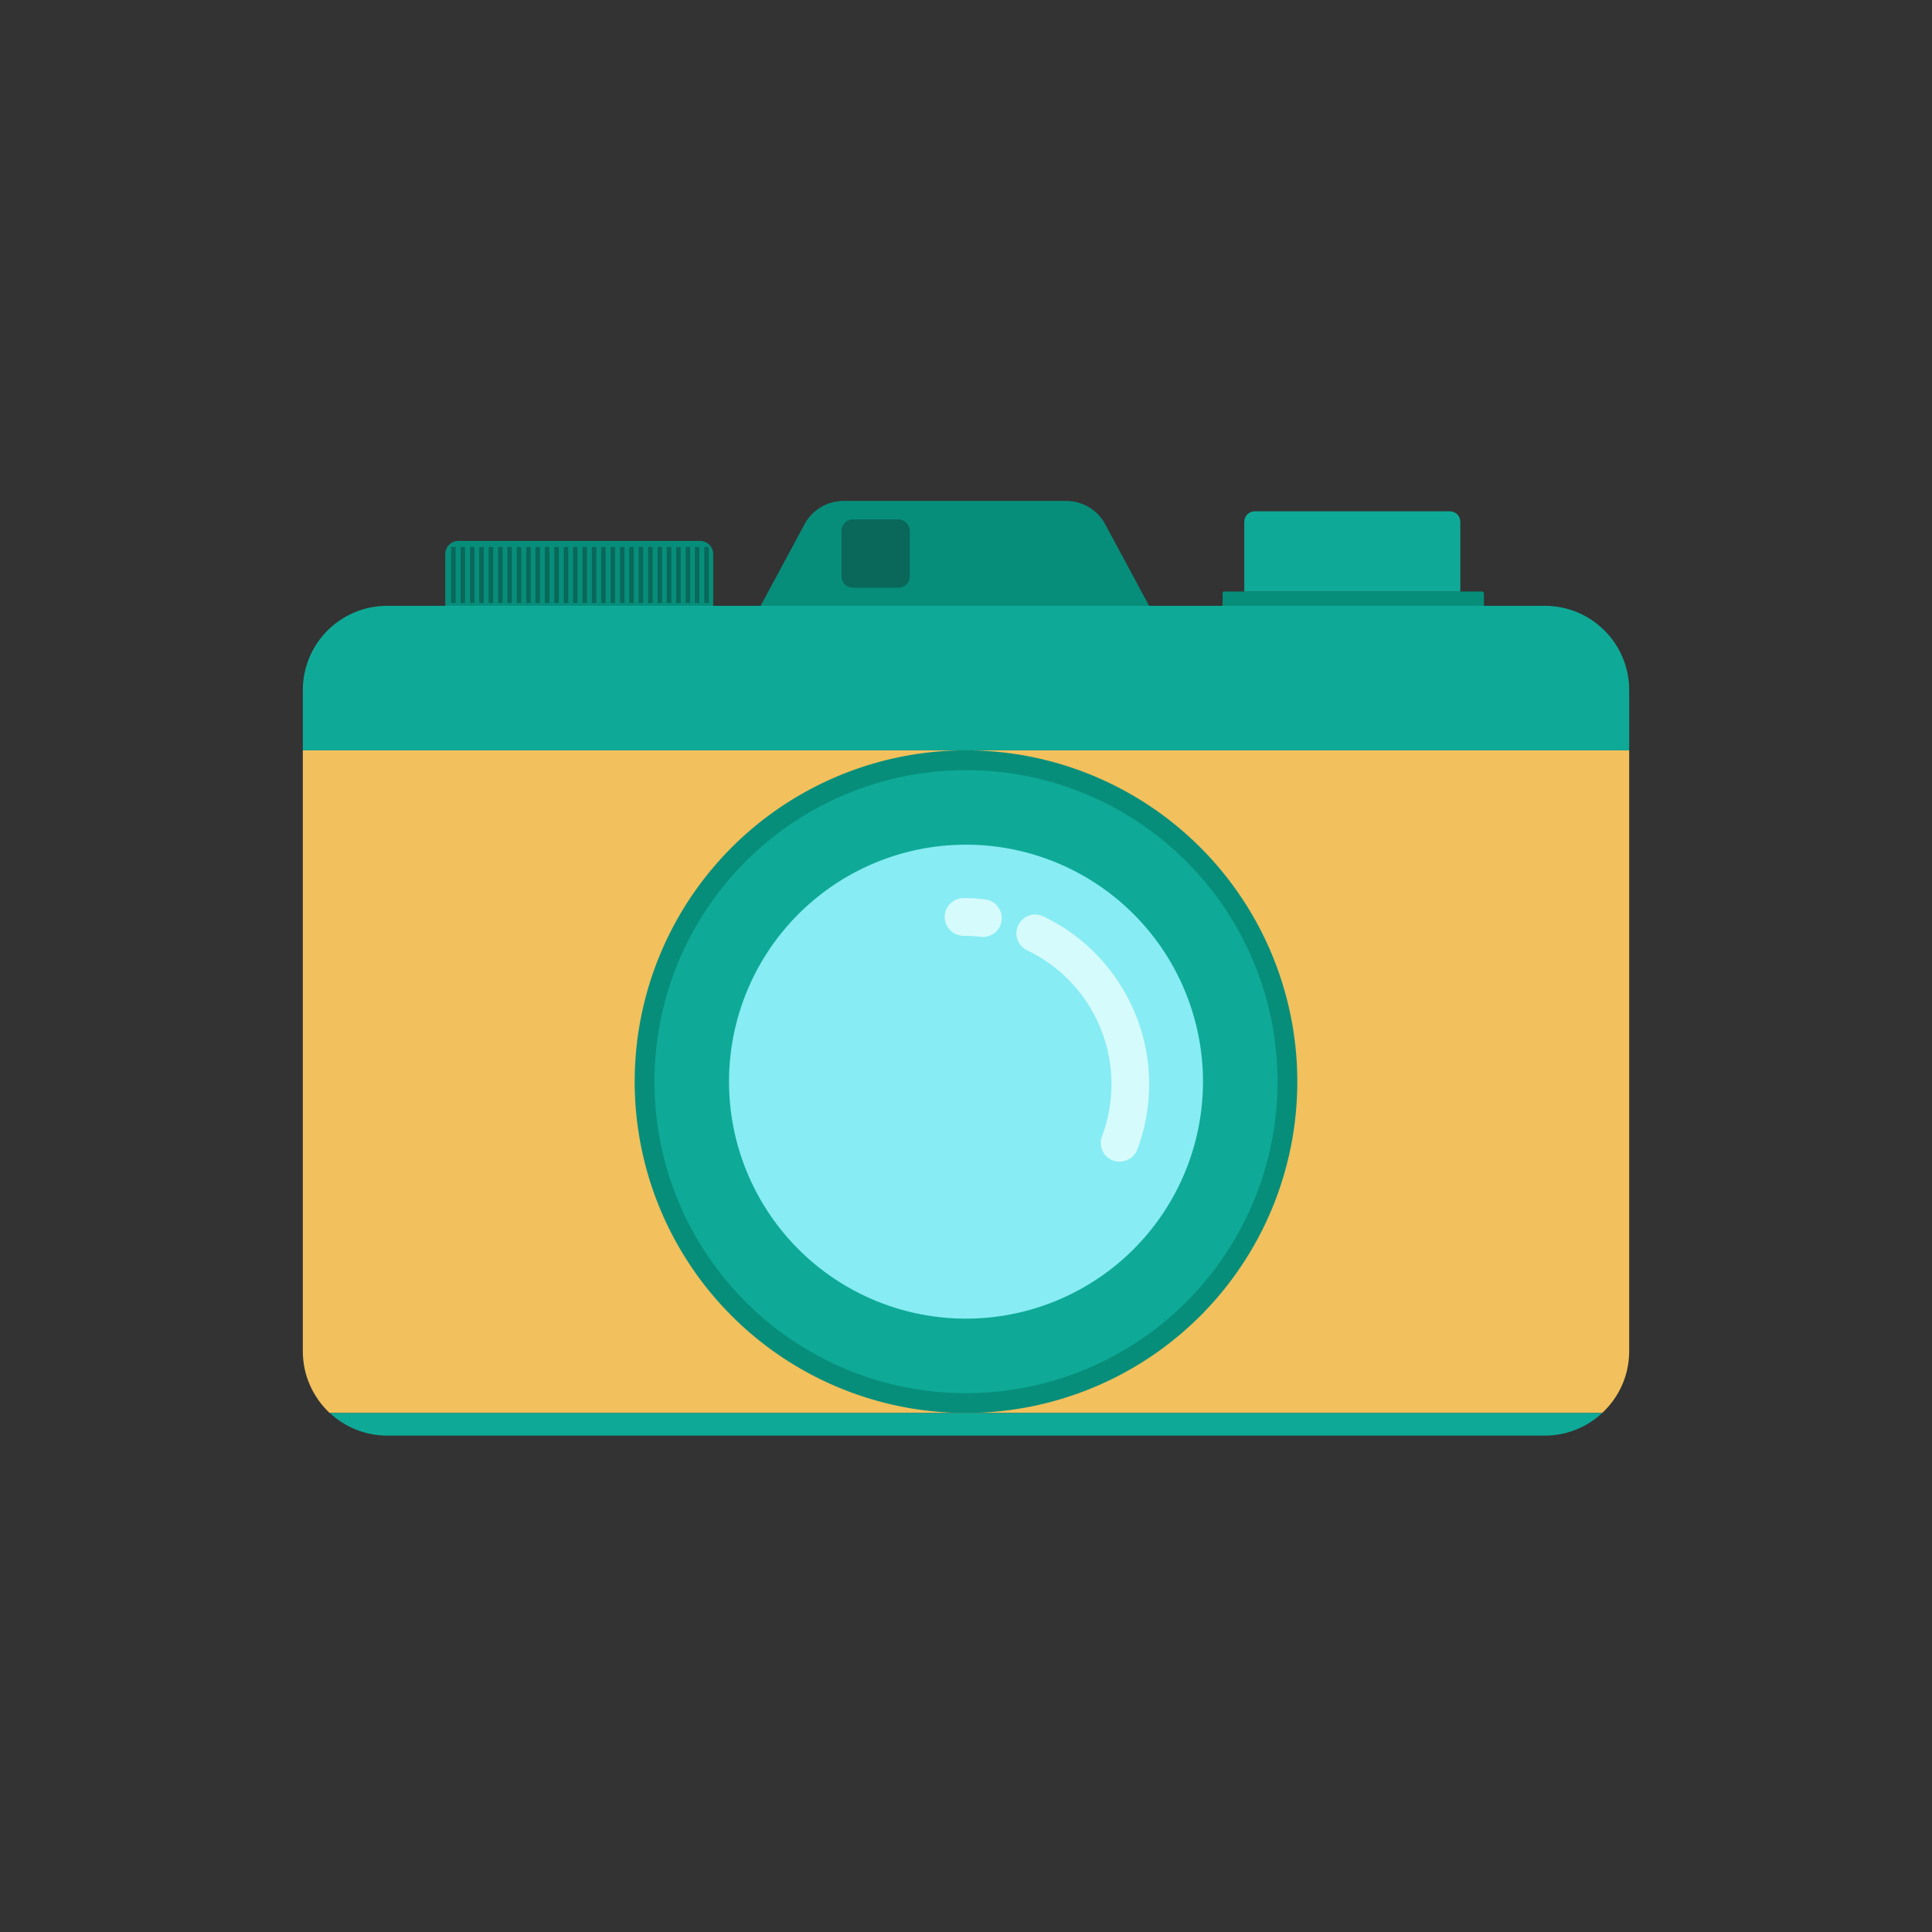 <svg class="svg-icon" style="width: 1em; height: 1em;vertical-align: middle;fill: currentColor;overflow: hidden;" viewBox="0 0 1024 1024" version="1.1" xmlns="http://www.w3.org/2000/svg"><rect x="0" y="0" width="1024" height="1024" fill="#333333" stroke="none"/><path d="M863.5 716.2V397.7h-703v318.5c0 12.9 5.5 24.5 14.2 32.7h674.5c8.8-8.2 14.3-19.8 14.3-32.7z" fill="#F2C05C" /><path d="M512 573.3m-175.6 0a175.6 175.6 0 1 0 351.2 0 175.6 175.6 0 1 0-351.2 0Z" fill="#078E7B" /><path d="M512 573.3m-165.1 0a165.1 165.1 0 1 0 330.2 0 165.1 165.1 0 1 0-330.2 0Z" fill="#0EAA97" /><path d="M512 573.3m-125.6 0a125.6 125.6 0 1 0 251.2 0 125.6 125.6 0 1 0-251.2 0Z" fill="#87ECF4" /><path d="M593.4 615.7c-1.2 0-2.4-0.2-3.5-0.6-5.2-2-7.8-7.7-5.8-12.9 3.3-8.8 5-18.2 5-27.7 0-30.1-17.5-57.9-44.7-70.8-5-2.4-7.1-8.3-4.7-13.3 2.4-5 8.3-7.1 13.3-4.7 34.1 16.2 56.1 51.1 56.1 88.8 0 12-2.1 23.7-6.3 34.8-1.5 3.9-5.3 6.4-9.4 6.4zM521 496.6c-0.4 0-0.8 0-1.2-0.1-3-0.3-6.1-0.5-9.1-0.5-5.5 0-10-4.5-10-10s4.5-10 10-10c3.8 0 7.7 0.2 11.4 0.7 5.5 0.6 9.4 5.6 8.8 11.1-0.6 5.1-4.9 8.8-9.9 8.8z" fill="#D6FBFC" /><path d="M565.1 265.5h-118c-8.6 0-16.6 4.7-20.7 12.4l-23.3 43.3h206l-23.3-43.3c-4.1-7.7-12.1-12.4-20.7-12.4z" fill="#078E7B" /><path d="M476.2 311.5H452c-3.3 0-6-2.7-6-6v-24.2c0-3.3 2.7-6 6-6h24.2c3.3 0 6 2.7 6 6v24.2c0.1 3.3-2.6 6-6 6z" fill="#09685A" /><path d="M785.5 313.5H649c-0.6 0-1 0.4-1 1v6.7h138.5v-6.7c0-0.6-0.4-1-1-1z" fill="#078E7B" /><path d="M768.5 271H665c-3 0-5.5 2.5-5.5 5.5v37H774v-37c0-3-2.5-5.5-5.5-5.5z" fill="#0EAA97" /><path d="M371 286.7H243c-3.9 0-7 3.1-7 7v27.5h142v-27.5c0-3.9-3.1-7-7-7z" fill="#078E7B" /><path d="M239.1 289.9h2.4v29.7h-2.4zM244.1 289.9h2.4v29.7h-2.4zM249.1 289.9h2.4v29.7h-2.4zM254 289.9h2.4v29.7H254zM259 289.9h2.4v29.7H259zM264 289.9h2.4v29.7H264zM268.9 289.9h2.4v29.7h-2.4zM273.9 289.9h2.4v29.7h-2.4zM278.9 289.9h2.4v29.7h-2.4zM283.8 289.9h2.4v29.7h-2.4zM288.8 289.9h2.4v29.7h-2.4zM293.8 289.9h2.4v29.7h-2.4zM298.8 289.9h2.4v29.7h-2.4zM303.7 289.9h2.4v29.7h-2.4zM308.7 289.9h2.4v29.7h-2.4zM313.7 289.9h2.4v29.7h-2.4zM318.6 289.9h2.4v29.7h-2.4zM323.6 289.9h2.4v29.7h-2.4zM328.6 289.9h2.4v29.7h-2.4zM333.5 289.9h2.4v29.7h-2.4zM338.5 289.9h2.4v29.7h-2.4zM343.5 289.9h2.4v29.7h-2.4zM348.5 289.9h2.4v29.7h-2.4zM353.4 289.9h2.4v29.7h-2.4zM358.4 289.9h2.4v29.7h-2.4zM363.4 289.9h2.4v29.7h-2.4zM368.3 289.9h2.4v29.7h-2.4zM373.3 289.9h2.4v29.7h-2.4z" fill="#09685A" /><path d="M863.5 365.8c0-24.7-20-44.7-44.7-44.7H205.2c-24.7 0-44.7 20-44.7 44.7v31.9h703v-31.9zM205.2 760.9h613.6c11.8 0 22.5-4.6 30.4-12H174.8c7.9 7.4 18.6 12 30.4 12z" fill="#0EAA97" /></svg>